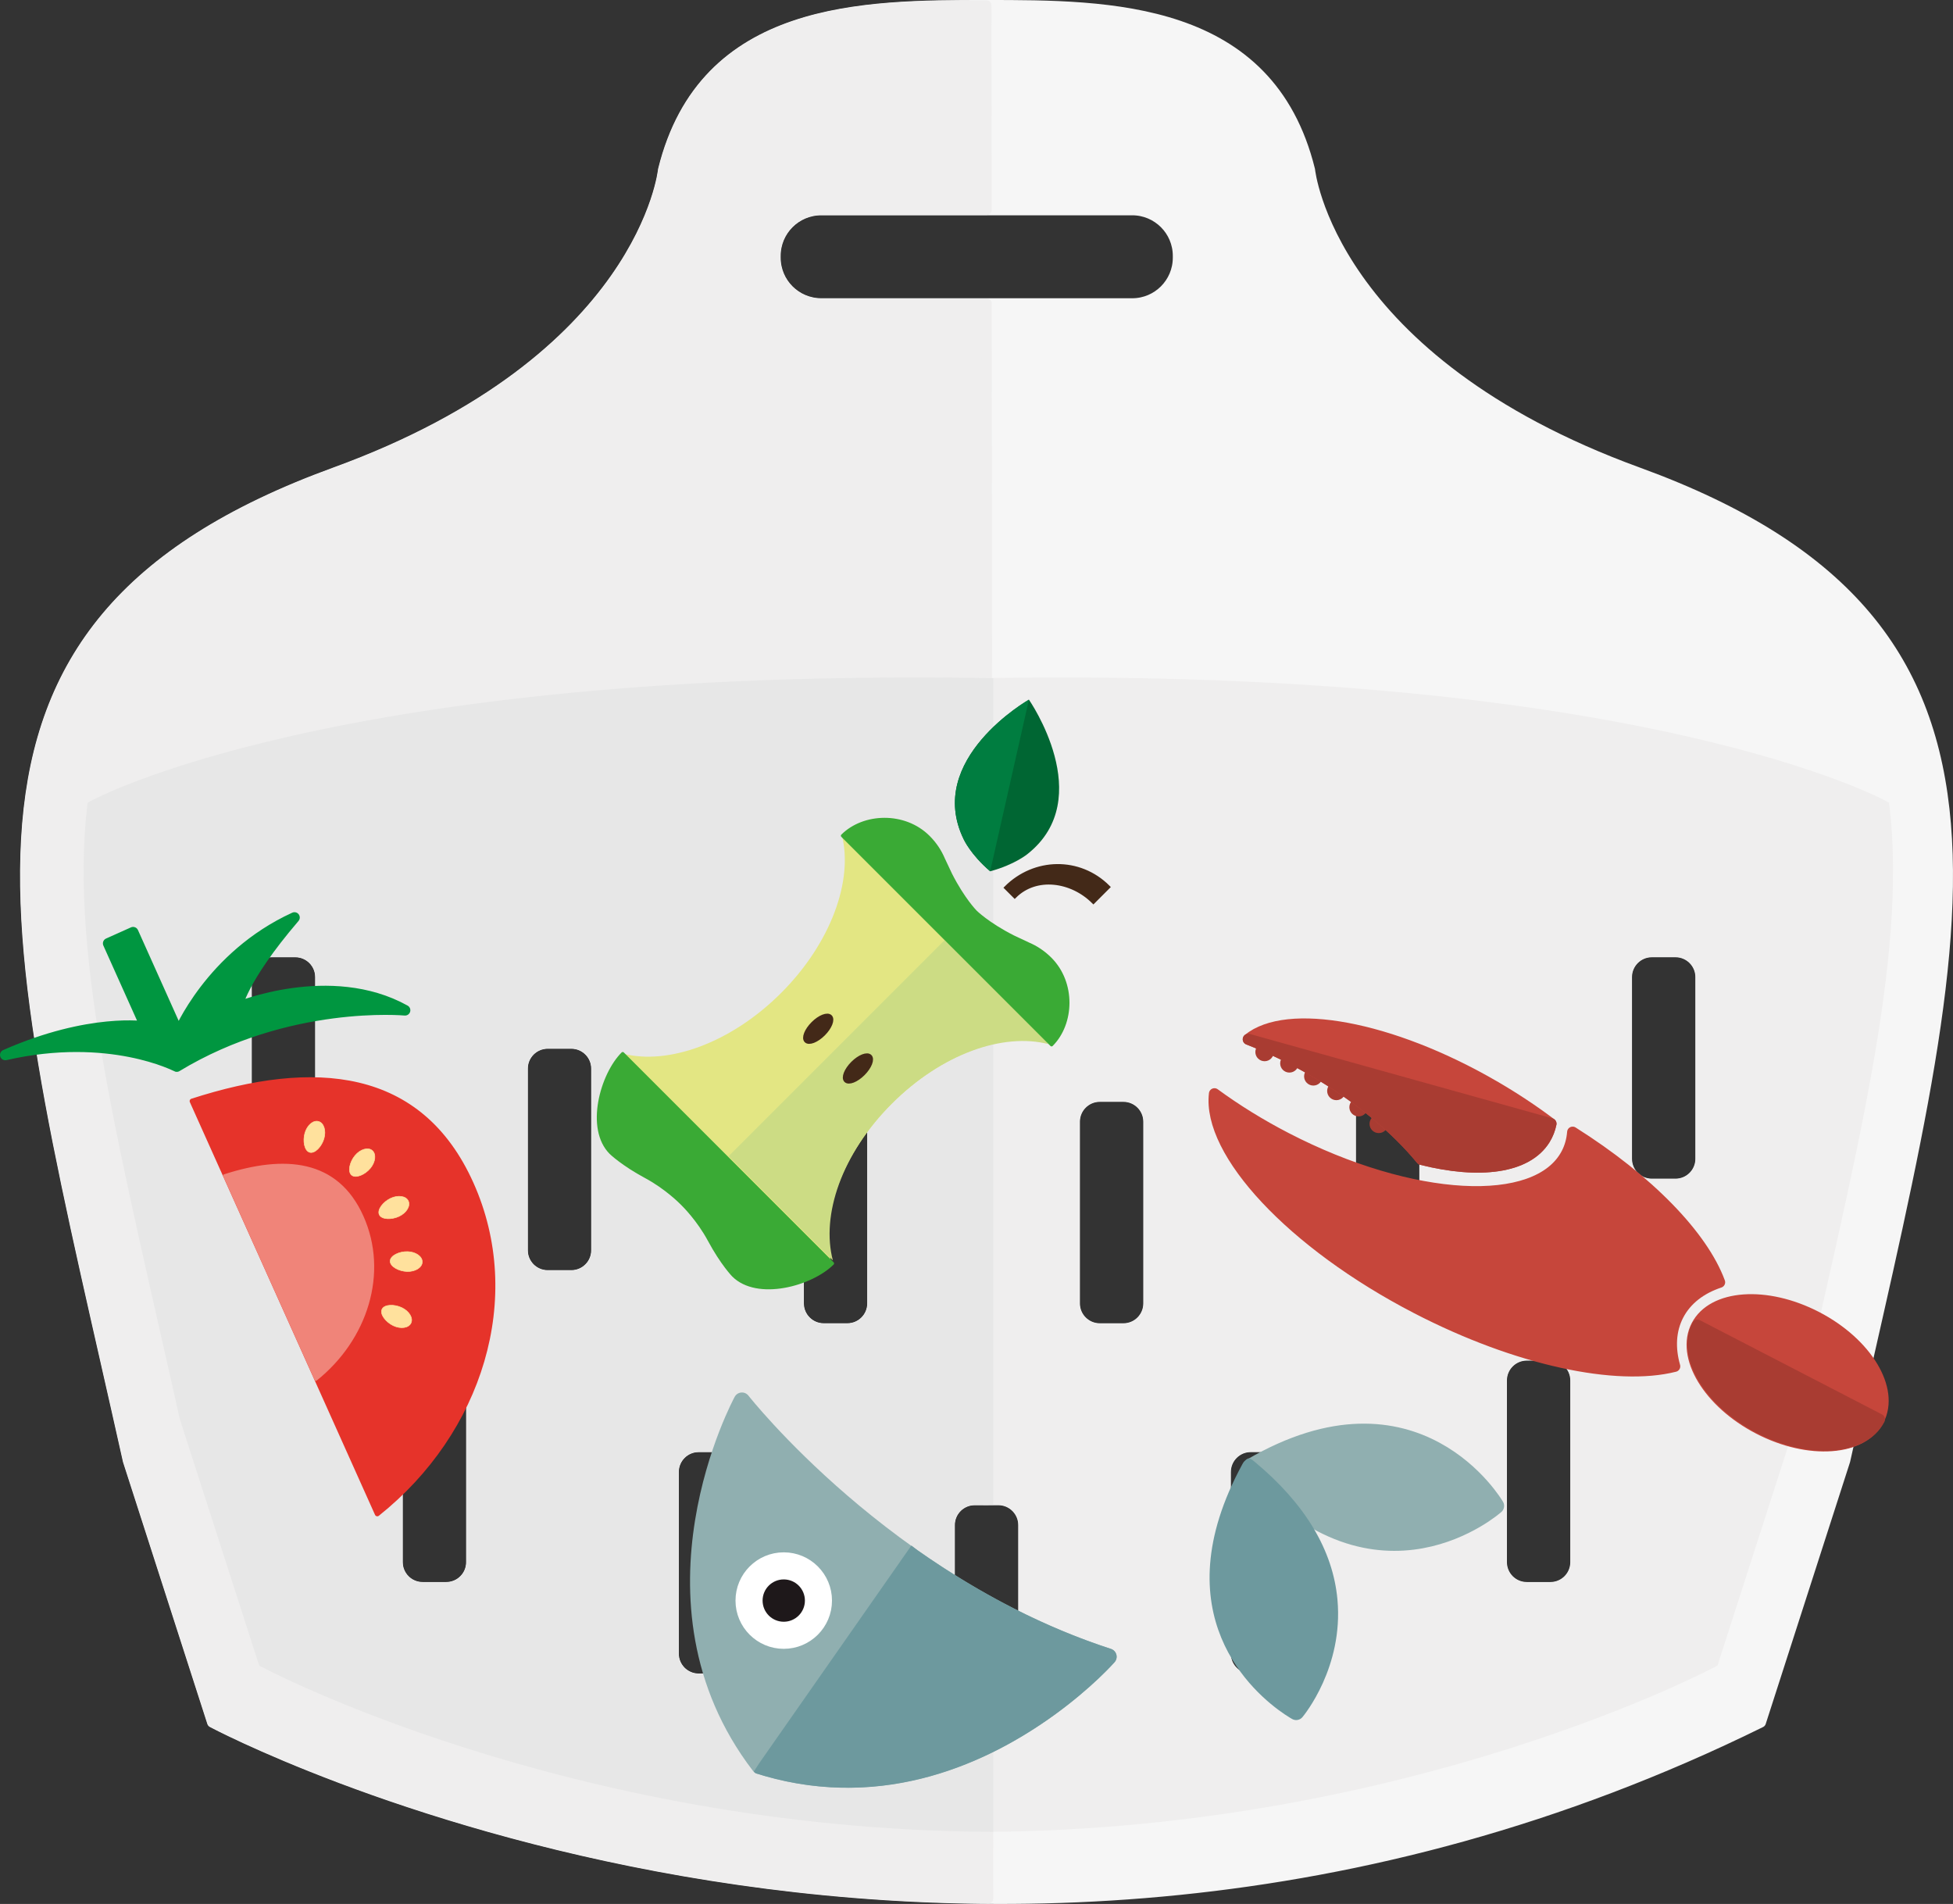 <?xml version="1.0" encoding="utf-8"?>
<!-- Generator: Adobe Illustrator 17.1.0, SVG Export Plug-In . SVG Version: 6.00 Build 0)  -->
<!DOCTYPE svg PUBLIC "-//W3C//DTD SVG 1.1//EN" "http://www.w3.org/Graphics/SVG/1.1/DTD/svg11.dtd">
<svg version="1.1" xmlns="http://www.w3.org/2000/svg" xmlns:xlink="http://www.w3.org/1999/xlink" x="0px" y="0px"
	 viewBox="0 0 270.881 264.049" enable-background="new 0 0 270.881 264.049" xml:space="preserve">
<rect x="0" y="0" width="270.881" height="264.049" fill="#333333" stroke="none"/>
<g id="Layer_1">
	<g>
		
			<path fill="#F6F6F6" stroke="#F6F6F6" stroke-width="1.461" stroke-linecap="round" stroke-linejoin="round" stroke-miterlimit="10" d="
			M227.212,65.537c-42.9-15.623-45.541-41.966-45.541-41.966C176.034,0.73,153.849,0.73,136.832,0.73s-39.201,0-44.839,22.841
			c0,0-2.642,26.343-45.541,41.966c-58.929,21.46-45.243,62.78-28.686,137.037l11.687,36.286c0,0,102.996,55.03,214.757,0
			l11.687-36.286C272.455,128.317,286.141,86.998,227.212,65.537z M44.444,160.706c0,1.926-1.561,3.488-3.488,3.488h-3.278
			c-1.925,0-3.487-1.562-3.487-3.488v-25.195c0-1.925,1.562-3.487,3.487-3.487h3.278c1.927,0,3.488,1.562,3.488,3.487V160.706z
			 M65.384,216.646c0,1.926-1.561,3.488-3.488,3.488h-3.277c-1.925,0-3.487-1.562-3.487-3.488V191.45
			c0-1.925,1.562-3.487,3.487-3.487h3.277c1.927,0,3.488,1.562,3.488,3.487V216.646z M82.731,173.397
			c0,1.926-1.561,3.488-3.488,3.488h-3.277c-1.925,0-3.487-1.562-3.487-3.488v-25.195c0-1.926,1.561-3.488,3.487-3.488h3.277
			c1.927,0,3.488,1.562,3.488,3.488V173.397z M103.671,229.336c0,1.926-1.561,3.488-3.488,3.488h-3.277
			c-1.925,0-3.487-1.562-3.487-3.488v-25.195c0-1.926,1.562-3.488,3.487-3.488h3.277c1.927,0,3.488,1.562,3.488,3.488V229.336z
			 M121.018,180.761c0,1.926-1.561,3.488-3.488,3.488h-3.278c-1.925,0-3.487-1.562-3.487-3.488v-25.195
			c0-1.926,1.562-3.488,3.487-3.488h3.278c1.927,0,3.488,1.562,3.488,3.488V180.761z M141.958,236.701
			c0,1.926-1.561,3.488-3.488,3.488h-3.278c-1.925,0-3.487-1.562-3.487-3.488v-25.195c0-1.926,1.562-3.488,3.487-3.488h3.278
			c1.927,0,3.488,1.562,3.488,3.488V236.701z M159.306,180.761c0,1.926-1.562,3.488-3.487,3.488h-3.278
			c-1.927,0-3.488-1.562-3.488-3.488v-25.195c0-1.926,1.561-3.488,3.488-3.488h3.278c1.925,0,3.487,1.562,3.487,3.488V180.761z
			 M163.399,35.732c0,3.514-2.848,6.361-6.361,6.361h-43.13c-3.513,0-6.362-2.848-6.362-6.361v-0.243
			c0-3.514,2.849-6.361,6.362-6.361h43.13c3.513,0,6.361,2.848,6.361,6.361V35.732z M180.244,229.336
			c0,1.926-1.561,3.488-3.488,3.488h-3.277c-1.927,0-3.488-1.562-3.488-3.488v-25.195c0-1.926,1.561-3.488,3.488-3.488h3.277
			c1.926,0,3.488,1.562,3.488,3.488V229.336z M197.592,173.397c0,1.926-1.562,3.488-3.487,3.488h-3.277
			c-1.927,0-3.488-1.562-3.488-3.488v-25.195c0-1.926,1.561-3.488,3.488-3.488h3.277c1.925,0,3.487,1.562,3.487,3.488V173.397z
			 M218.531,216.646c0,1.926-1.561,3.488-3.487,3.488h-3.278c-1.926,0-3.488-1.562-3.488-3.488V191.45
			c0-1.925,1.562-3.487,3.488-3.487h3.278c1.925,0,3.487,1.562,3.487,3.487V216.646z M235.88,160.706
			c0,1.926-1.562,3.488-3.487,3.488h-3.278c-1.927,0-3.488-1.562-3.488-3.488v-25.195c0-1.925,1.561-3.487,3.488-3.487h3.278
			c1.925,0,3.487,1.562,3.487,3.487V160.706z"/>
		
			<path fill="#EFEEEE" stroke="#EFEEEE" stroke-width="1.365" stroke-linecap="round" stroke-linejoin="round" stroke-miterlimit="10" d="
			M135.192,240.188c-1.925,0-3.487-1.562-3.487-3.488v-25.195c0-1.926,1.562-3.488,3.487-3.488h1.838l-0.159-165.925h-22.963
			c-3.513,0-6.362-2.848-6.362-6.361v-0.243c0-3.514,2.849-6.361,6.362-6.361h22.951L136.832,0.73c-17.017,0-39.201,0-44.839,22.841
			c0,0-2.642,26.343-45.541,41.966c-58.929,21.46-45.243,62.78-28.686,137.037l11.687,36.286c0,0,44.925,24.003,107.629,24.451
			l-0.022-23.124H135.192z M44.444,160.706c0,1.926-1.561,3.488-3.488,3.488h-3.278c-1.925,0-3.487-1.562-3.487-3.488v-25.195
			c0-1.925,1.562-3.487,3.487-3.487h3.278c1.927,0,3.488,1.562,3.488,3.487V160.706z M65.384,216.646
			c0,1.926-1.561,3.488-3.488,3.488h-3.277c-1.925,0-3.487-1.562-3.487-3.488V191.45c0-1.925,1.562-3.487,3.487-3.487h3.277
			c1.927,0,3.488,1.562,3.488,3.487V216.646z M82.731,173.397c0,1.926-1.561,3.488-3.488,3.488h-3.277
			c-1.925,0-3.487-1.562-3.487-3.488v-25.195c0-1.926,1.561-3.488,3.487-3.488h3.277c1.927,0,3.488,1.562,3.488,3.488V173.397z
			 M103.671,229.336c0,1.926-1.561,3.488-3.488,3.488h-3.277c-1.925,0-3.487-1.562-3.487-3.488v-25.195
			c0-1.926,1.562-3.488,3.487-3.488h3.277c1.927,0,3.488,1.562,3.488,3.488V229.336z M121.018,180.761
			c0,1.926-1.561,3.488-3.488,3.488h-3.278c-1.925,0-3.487-1.562-3.487-3.488v-25.195c0-1.926,1.562-3.488,3.487-3.488h3.278
			c1.927,0,3.488,1.562,3.488,3.488V180.761z"/>
		<path fill="#EFEEEE" stroke="#EFEEEE" stroke-width="1.365" stroke-linecap="round" stroke-miterlimit="10" d="M261.379,111.75
			c0,0-33.239-18.495-124.297-17.034v113.302h1.388c1.927,0,3.488,1.562,3.488,3.488v25.195c0,1.926-1.561,3.488-3.488,3.488h-1.388
			v13.178c58.59-0.419,100.567-22.846,100.567-22.846l10.92-33.905C256.597,160.608,263.903,132.889,261.379,111.75z
			 M159.306,180.761c0,1.926-1.562,3.488-3.487,3.488h-3.278c-1.927,0-3.488-1.562-3.488-3.488v-25.195
			c0-1.926,1.561-3.488,3.488-3.488h3.278c1.925,0,3.487,1.562,3.487,3.488V180.761z M180.244,229.336
			c0,1.926-1.561,3.488-3.488,3.488h-3.277c-1.927,0-3.488-1.562-3.488-3.488v-25.195c0-1.926,1.561-3.488,3.488-3.488h3.277
			c1.926,0,3.488,1.562,3.488,3.488V229.336z M197.592,173.397c0,1.926-1.562,3.488-3.487,3.488h-3.277
			c-1.927,0-3.488-1.562-3.488-3.488v-25.195c0-1.926,1.561-3.488,3.488-3.488h3.277c1.925,0,3.487,1.562,3.487,3.488V173.397z
			 M218.531,216.646c0,1.926-1.561,3.488-3.487,3.488h-3.278c-1.926,0-3.488-1.562-3.488-3.488V191.45
			c0-1.925,1.562-3.487,3.488-3.487h3.278c1.925,0,3.487,1.562,3.487,3.487V216.646z M235.88,160.706
			c0,1.926-1.562,3.488-3.487,3.488h-3.278c-1.927,0-3.488-1.562-3.488-3.488v-25.195c0-1.925,1.561-3.487,3.488-3.487h3.278
			c1.925,0,3.487,1.562,3.487,3.487V160.706z"/>
		<path fill="#E7E7E7" stroke="#E7E7E7" stroke-width="1.365" stroke-linecap="round" stroke-miterlimit="10" d="M135.192,240.188
			c-1.925,0-3.487-1.562-3.487-3.488v-25.195c0-1.926,1.562-3.488,3.487-3.488h1.89V94.716
			C46.025,93.255,12.786,111.75,12.786,111.75c-2.524,21.139,4.782,48.858,12.81,84.864l10.92,33.905
			c0,0,41.977,22.428,100.566,22.846v-13.178H135.192z M44.444,160.706c0,1.926-1.561,3.488-3.488,3.488h-3.278
			c-1.925,0-3.487-1.562-3.487-3.488v-25.195c0-1.925,1.562-3.487,3.487-3.487h3.278c1.927,0,3.488,1.562,3.488,3.487V160.706z
			 M65.384,216.646c0,1.926-1.561,3.488-3.488,3.488h-3.277c-1.925,0-3.487-1.562-3.487-3.488V191.45
			c0-1.925,1.562-3.487,3.487-3.487h3.277c1.927,0,3.488,1.562,3.488,3.487V216.646z M82.731,173.397
			c0,1.926-1.561,3.488-3.488,3.488h-3.277c-1.925,0-3.487-1.562-3.487-3.488v-25.195c0-1.926,1.561-3.488,3.487-3.488h3.277
			c1.927,0,3.488,1.562,3.488,3.488V173.397z M103.671,229.336c0,1.926-1.561,3.488-3.488,3.488h-3.277
			c-1.925,0-3.487-1.562-3.487-3.488v-25.195c0-1.926,1.562-3.488,3.487-3.488h3.277c1.927,0,3.488,1.562,3.488,3.488V229.336z
			 M121.018,180.761c0,1.926-1.561,3.488-3.488,3.488h-3.278c-1.925,0-3.487-1.562-3.487-3.488v-25.195
			c0-1.926,1.562-3.488,3.487-3.488h3.278c1.927,0,3.488,1.562,3.488,3.488V180.761z"/>
	</g>
</g>
<g id="Layer_2">
	<g>
		
			<path fill="#90AFB0" stroke="#90AFB0" stroke-width="2.286" stroke-linecap="round" stroke-linejoin="round" stroke-miterlimit="10" d="
			M102.908,194.258c0,0-15.133,27.745,2.438,50.64c27.546,8.62,48.389-15.136,48.389-15.136
			C122.909,219.756,102.908,194.258,102.908,194.258z"/>
	</g>
	<g>
		<g>
			<path fill="#6D999E" d="M126.647,215.963c7.571,5.313,16.716,10.432,27.088,13.799c0,0-20.387,23.237-47.483,15.408
				L126.647,215.963z"/>
			<path fill="#6D999E" d="M127.304,215.027c8.716,6.116,17.727,10.707,26.784,13.648c0.366,0.119,0.647,0.413,0.749,0.784
				c0.102,0.371,0.01,0.768-0.243,1.057c-0.126,0.143-3.143,3.557-8.408,7.358c-9.035,6.524-23.353,13.277-40.251,8.394
				c0,0-0.965-0.311-1.073-0.328c-0.108-0.017-0.314-0.25-0.314-0.25l0.767-1.174l21.092-30.174L127.304,215.027z M108.122,244.488
				c15.343,3.792,28.383-2.443,36.726-8.468c3.158-2.281,5.5-4.444,6.815-5.75c-8.367-2.906-16.673-7.177-24.732-12.719
				L108.122,244.488z"/>
		</g>
	</g>
	
		<circle fill="#FFFFFF" stroke="#FFFFFF" stroke-width="2.258" stroke-linecap="round" stroke-linejoin="round" stroke-miterlimit="10" cx="108.706" cy="221.975" r="5.562"/>
	<circle fill="#1E181A" cx="108.706" cy="221.975" r="2.935"/>
	<g>
		
			<path fill="#90AFB0" stroke="#90AFB0" stroke-width="2.258" stroke-linecap="round" stroke-linejoin="round" stroke-miterlimit="10" d="
			M173.494,203.408c17.671,19.973,33.999,5.434,33.999,5.434S196.51,189.939,173.494,203.408z"/>
	</g>
	<g>
		<g>
			<path fill="#6D999E" d="M173.308,203.601c20.503,17.052,6.472,33.818,6.472,33.818S160.55,227.018,173.308,203.601z"/>
			<path fill="#6D999E" d="M172.568,202.689c0.09-0.075,0.476-0.54,0.784-0.414c0.307,0.126,0.678,0.458,0.678,0.458
				c6.994,5.817,10.855,12.252,11.476,19.127c0.845,9.347-4.627,16.004-4.86,16.283c-0.345,0.412-0.931,0.524-1.403,0.268
				c-0.017-0.009-0.433-0.235-1.084-0.676c-4.24-2.868-17.191-13.843-5.842-34.675C172.317,203.061,172.478,202.764,172.568,202.689
				z M173.648,205.38c-9.28,18.352,2.018,27.945,5.775,30.486c0.026,0.017,0.051,0.034,0.075,0.05
				C181.835,232.584,189.409,219.317,173.648,205.38z"/>
		</g>
	</g>
</g>
<g id="Layer_4">
	<circle fill="#A93C32" cx="182.158" cy="149.271" r="1.28"/>
	<circle fill="#A93C32" cx="185.356" cy="151.297" r="1.28"/>
	<circle fill="#A93C32" cx="188.436" cy="153.551" r="1.28"/>
	<circle fill="#A93C32" cx="191.232" cy="155.862" r="1.28"/>
	
		<path fill="#C6463B" stroke="#C6463B" stroke-width="1.536" stroke-linecap="round" stroke-linejoin="round" stroke-miterlimit="10" d="
		M197.15,160.791c8.05,2.023,14.622,1.216,17.11-2.775c0.415-0.665,0.699-1.396,0.861-2.177c-2.413-1.821-5.065-3.585-7.914-5.235
		c-14.333-8.302-28.702-10.873-34.073-6.472c2.921,1.134,5.929,2.572,8.924,4.307C188.392,152.107,193.61,156.486,197.15,160.791z"
		/>
	
		<path fill="#C6463B" stroke="#C6463B" stroke-width="1.536" stroke-linecap="round" stroke-linejoin="round" stroke-miterlimit="10" d="
		M232.769,182.399c1.129-2.182,3.16-3.714,5.744-4.57c-2.367-6.418-9.869-14.189-20.386-20.816c-0.083,1.05-0.35,2.038-0.821,2.947
		c-4.057,7.841-21.481,6.883-38.917-2.14c-3.625-1.876-6.964-3.953-9.944-6.136c-0.965,8.131,10.71,20.782,28.057,29.759
		c13.975,7.232,27.769,10.079,35.784,8.046C231.57,186.968,231.675,184.514,232.769,182.399z"/>
	
		<path fill="#A93C32" stroke="#A93C32" stroke-width="1.536" stroke-linecap="round" stroke-linejoin="round" stroke-miterlimit="10" d="
		M215.122,155.839c-0.162,0.781-0.446,1.512-0.861,2.177c-2.489,3.991-9.06,4.797-17.11,2.775
		c-3.541-4.305-8.758-8.684-15.091-12.352c-2.995-1.734-6.003-3.173-8.924-4.307L215.122,155.839z"/>
	
		<ellipse transform="matrix(0.888 0.46 -0.46 0.888 115.211 -92.714)" fill="#C6463B" stroke="#C6463B" stroke-width="1.536" stroke-linecap="round" stroke-linejoin="round" stroke-miterlimit="10" cx="248.058" cy="190.31" rx="14.213" ry="8.728"/>
	
		<path fill="#A93C32" stroke="#A93C32" stroke-width="1.536" stroke-linecap="round" stroke-linejoin="round" stroke-miterlimit="10" d="
		M260.681,196.842c-2.215,4.281-9.663,4.828-16.634,1.22c-6.971-3.607-10.827-10.003-8.611-14.284L260.681,196.842z"/>
	<circle fill="#A93C32" cx="175.397" cy="145.895" r="1.28"/>
	<circle fill="#A93C32" cx="178.839" cy="147.47" r="1.28"/>
</g>
<g id="Layer_3">
	<g>
		<g>
			
				<path fill="#E6332A" stroke="#E6332A" stroke-width="0.693" stroke-linecap="round" stroke-linejoin="round" stroke-miterlimit="10" d="
				M52.331,209.941c14.266-11.386,20.096-29.989,13.017-45.765c-7.079-15.777-21.776-16.938-38.698-11.468L52.331,209.941z"/>
		</g>
		<g>
			
				<path fill="#F08479" stroke="#F08479" stroke-width="0.343" stroke-linecap="round" stroke-linejoin="round" stroke-miterlimit="10" d="
				M43.801,191.342c7.057-5.632,9.94-14.833,6.439-22.636c-3.501-7.804-10.772-8.378-19.141-5.673L43.801,191.342z"/>
		</g>
		<g>
			
				<path fill="#FFE19D" stroke="#FFE19D" stroke-width="0.076" stroke-linecap="round" stroke-linejoin="round" stroke-miterlimit="10" d="
				M44.939,157.9c0.318-1.097-0.016-2.157-0.749-2.37c-0.731-0.212-1.582,0.505-1.9,1.601c-0.319,1.097-0.072,2.464,0.659,2.677
				C43.682,160.021,44.622,158.997,44.939,157.9z"/>
		</g>
		<g>
			
				<path fill="#FFE19D" stroke="#FFE19D" stroke-width="0.076" stroke-linecap="round" stroke-linejoin="round" stroke-miterlimit="10" d="
				M51.359,162.023c0.731-0.877,0.849-1.984,0.264-2.473c-0.585-0.487-1.652-0.171-2.382,0.707c-0.732,0.877-1.054,2.228-0.47,2.717
				C49.356,163.461,50.628,162.9,51.359,162.023z"/>
		</g>
		<g>
			
				<path fill="#FFE19D" stroke="#FFE19D" stroke-width="0.076" stroke-linecap="round" stroke-linejoin="round" stroke-miterlimit="10" d="
				M55.356,168.684c1.032-0.489,1.602-1.443,1.277-2.133c-0.325-0.689-1.427-0.849-2.459-0.36c-1.032,0.49-1.892,1.581-1.566,2.269
				C52.934,169.15,54.323,169.173,55.356,168.684z"/>
		</g>
		<g>
			
				<path fill="#FFE19D" stroke="#FFE19D" stroke-width="0.076" stroke-linecap="round" stroke-linejoin="round" stroke-miterlimit="10" d="
				M55.732,181.353c1.031,0.492,1.601,1.447,1.272,2.136c-0.327,0.687-1.429,0.845-2.459,0.354c-1.03-0.491-1.889-1.584-1.561-2.272
				C53.311,180.883,54.7,180.861,55.732,181.353z"/>
		</g>
		<g>
			
				<path fill="#FFE19D" stroke="#FFE19D" stroke-width="0.076" stroke-linecap="round" stroke-linejoin="round" stroke-miterlimit="10" d="
				M56.545,173.58c1.142,0.038,2.046,0.685,2.023,1.447c-0.025,0.76-0.971,1.346-2.112,1.31c-1.142-0.036-2.366-0.694-2.342-1.455
				C54.139,174.121,55.404,173.544,56.545,173.58z"/>
		</g>
		<g>
			
				<path fill="#009640" stroke="#009640" stroke-width="1.475" stroke-linecap="round" stroke-linejoin="round" stroke-miterlimit="10" d="
				M0.738,146.302c11.762-5.177,19.454-3.92,19.454-3.92l-5.181-11.547l1.726-0.774l1.725-0.774l6.297,14.035
				c0,0,4.394-10.73,16.082-16.075c-7.438,8.694-7.976,12.481-7.976,12.481s12.943-5.379,23.313,0.378
				c0,0-16.253-1.533-31.667,7.808C24.51,147.915,15.197,142.998,0.738,146.302z"/>
		</g>
	</g>
	<g>
		<g>
			<g>
				<path fill="#E3E683" d="M115.29,175.029c-1.655-6.271,1.453-15.021,8.401-21.97c6.921-6.921,15.626-10.031,21.893-8.42
					l-14.412-14.412l-14.411-14.411c1.61,6.266-1.5,14.972-8.421,21.893c-6.949,6.949-15.699,10.056-21.97,8.401L115.29,175.029z"/>
			</g>
		</g>
		<g>
			<g>
				<path fill="#3CA036" d="M139.058,122.906"/>
			</g>
		</g>
		<g>
			<g>
				<path fill="#CCDC84" d="M101.059,160.34l14.46,14.46c-1.655-6.271,1.223-14.792,8.172-21.741
					c6.921-6.921,15.464-9.869,21.731-8.258L131.01,130.39l-29.447,29.447L101.059,160.34z"/>
			</g>
		</g>
		<g>
			<g>
				<path fill="#432918" stroke="#432918" stroke-width="0.503" stroke-miterlimit="10" d="M139.532,123.111
					c3.937-3.937,10.182-4.097,14.184-0.094l-2.062,2.062c-3.027-3.027-7.952-3.721-10.913-0.76L139.532,123.111z"/>
			</g>
		</g>
		<g>
			<g>
				<g>
					<g>
						<path fill="#006633" d="M137.336,120.834c3.462-0.933,5.209-2.419,5.209-2.419c9.703-7.707,0.166-21.383,0.166-21.383
							s-14.489,8.25-9.04,19.379C133.671,116.41,134.611,118.503,137.336,120.834z"/>
					</g>
				</g>
			</g>
			<g>
				<g>
					<g>
						<path fill="#007D40" d="M142.712,97.031c0,0-14.489,8.25-9.04,19.379c0,0,0.94,2.092,3.665,4.423"/>
					</g>
				</g>
			</g>
		</g>
		<g>
			<g>
				<g>
					
						<ellipse transform="matrix(0.707 0.707 -0.707 0.707 134.142 -38.448)" fill="#432918" stroke="#432918" stroke-width="0.503" stroke-miterlimit="10" cx="113.482" cy="142.699" rx="1.048" ry="2.388"/>
				</g>
			</g>
			<g>
				<g>
					
						<ellipse transform="matrix(0.707 0.707 -0.707 0.707 139.652 -40.731)" fill="#432918" stroke="#432918" stroke-width="0.503" stroke-miterlimit="10" cx="118.992" cy="148.21" rx="1.048" ry="2.388"/>
				</g>
			</g>
		</g>
		<g>
			<g>
				
					<path fill="#3AAA35" stroke="#3AAA35" stroke-width="0.429" stroke-linecap="round" stroke-linejoin="round" stroke-miterlimit="10" d="
					M145.852,144.907c2.944-2.944,3.167-8.596-0.182-11.945c-0.908-0.908-1.946-1.595-3.035-2.054l-2.138-1.006
					c-3.508-1.785-5.174-3.45-5.174-3.45l-0.022-0.022c0,0-1.666-1.666-3.451-5.174l-1.006-2.138
					c-0.459-1.089-1.145-2.126-2.054-3.035c-3.348-3.348-9.001-3.125-11.945-0.182L145.852,144.907z"/>
			</g>
		</g>
		<g>
			<g>
				
					<path fill="#3AAA35" stroke="#3AAA35" stroke-width="0.428" stroke-linecap="round" stroke-linejoin="round" stroke-miterlimit="10" d="
					M115.476,175.216c-2.94,2.94-10.425,5.001-13.769,1.656c0,0-1.565-1.601-3.332-4.89c-1.517-2.828-3.576-4.853-3.67-4.946
					l-0.157-0.157c-0.092-0.092-2.117-2.151-4.945-3.669c-3.289-1.767-4.89-3.332-4.89-3.332
					c-3.345-3.345-1.284-10.828,1.656-13.769L115.476,175.216z"/>
			</g>
		</g>
	</g>
</g>
<g id="Layer_5">
</g>
</svg>
